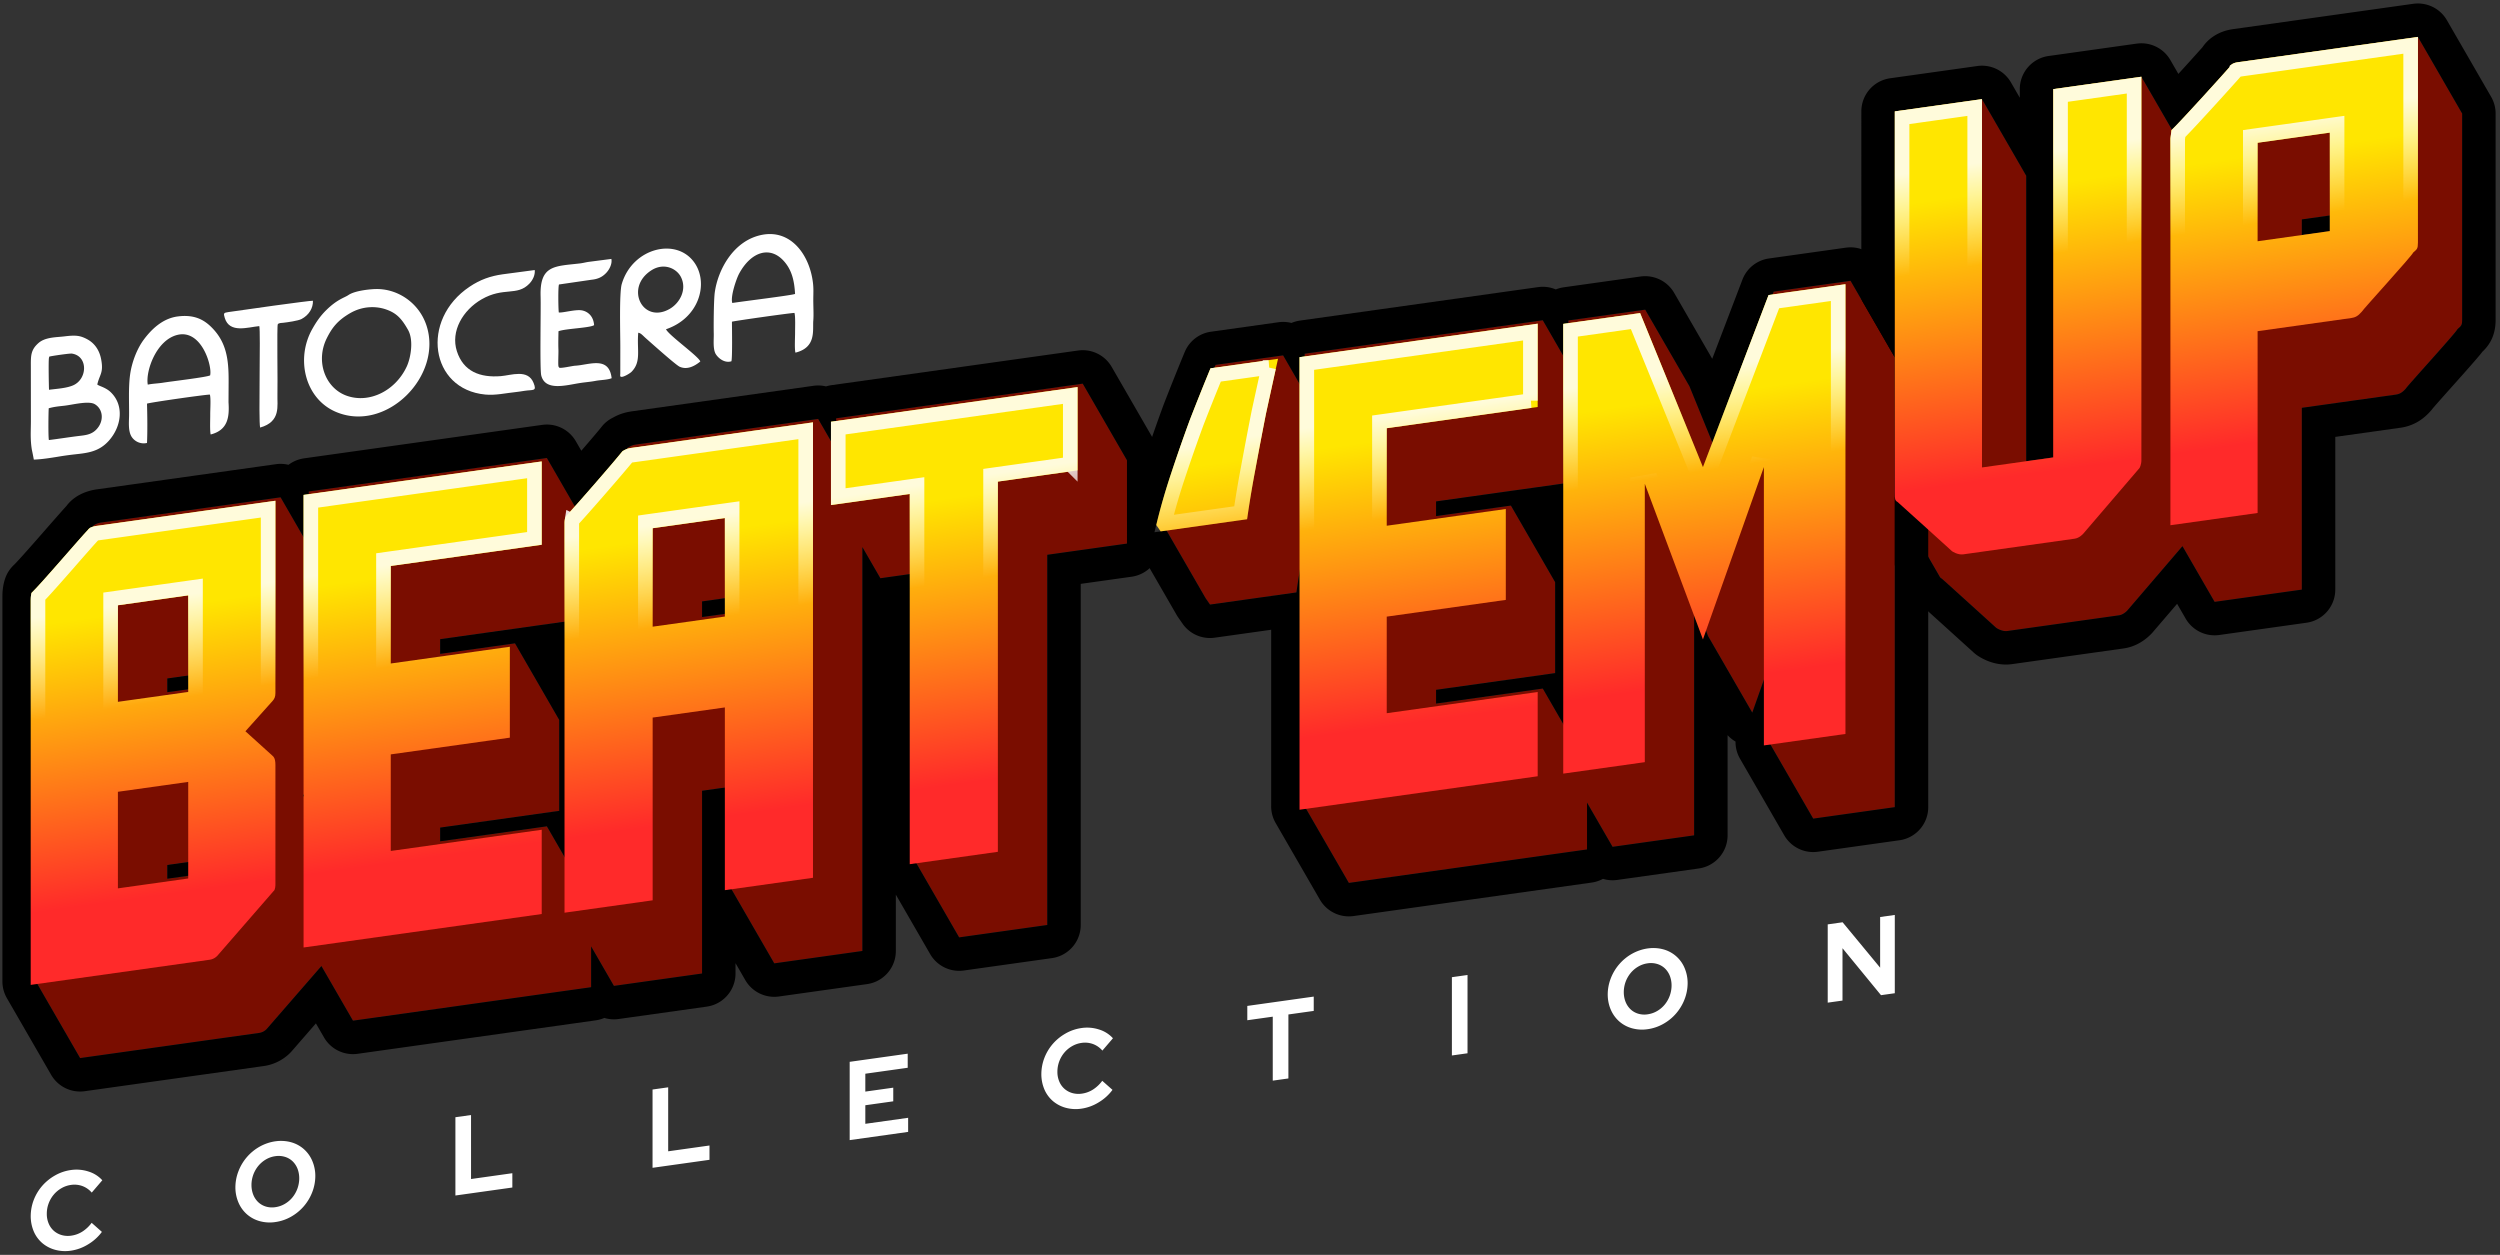 <svg xmlns="http://www.w3.org/2000/svg" width="514" height="258" fill="none" viewBox="0 0 514 258">
  <rect x="0" y="0" width="514" height="258" fill="#333333" stroke="none"/>
  <defs>
    <linearGradient id="mainlogo__paint0_linear_3302_6381" x1="277.562" x2="298" y1="33.395" y2="179.986" class="mainlogo__paint0_linear_3302" gradientUnits="userSpaceOnUse">
      <stop offset=".385" stop-color="#FFE600"/>
      <stop offset=".78" stop-color="#FF2A2A"/>
    </linearGradient>
    <linearGradient id="mainlogo__paint1_linear_3302_6381" x1="277.562" x2="298" y1="33.395" y2="179.986" class="mainlogo__paint1_linear_3302" gradientUnits="userSpaceOnUse">
      <stop offset=".385" stop-color="#FFE600"/>
      <stop offset=".78" stop-color="#FF2A2A"/>
    </linearGradient>
    <linearGradient id="mainlogo__paint2_linear_3302_6381" x1="277.562" x2="298" y1="33.395" y2="179.986" class="mainlogo__paint2_linear_3302" gradientUnits="userSpaceOnUse">
      <stop offset=".385" stop-color="#FFE600"/>
      <stop offset=".78" stop-color="#FF2A2A"/>
    </linearGradient>
    <linearGradient id="mainlogo__paint3_linear_3302_6381" x1="277.562" x2="298" y1="33.395" y2="179.986" class="mainlogo__paint3_linear_3302" gradientUnits="userSpaceOnUse">
      <stop offset=".385" stop-color="#FFE600"/>
      <stop offset=".78" stop-color="#FF2A2A"/>
    </linearGradient>
    <linearGradient id="mainlogo__paint4_linear_3302_6381" x1="285.139" x2="309.91" y1="65.14" y2="230.227" class="mainlogo__paint4_linear_3302" gradientUnits="userSpaceOnUse">
      <stop offset=".119" stop-color="#fff"/>
      <stop offset=".244" stop-color="#fff" stop-opacity="0"/>
    </linearGradient>
    <linearGradient id="mainlogo__paint5_linear_3302_6381" x1="255.41" x2="275.847" y1="36.961" y2="183.552" class="mainlogo__paint5_linear_3302" gradientUnits="userSpaceOnUse">
      <stop offset=".385" stop-color="#FFE600"/>
      <stop offset=".78" stop-color="#FF2A2A"/>
    </linearGradient>
    <linearGradient id="mainlogo__paint6_linear_3302_6381" x1="255.41" x2="275.847" y1="36.961" y2="183.552" class="mainlogo__paint6_linear_3302" gradientUnits="userSpaceOnUse">
      <stop offset=".385" stop-color="#FFE600"/>
      <stop offset=".78" stop-color="#FF2A2A"/>
    </linearGradient>
    <linearGradient id="mainlogo__paint7_linear_3302_6381" x1="255.41" x2="275.847" y1="36.961" y2="183.552" class="mainlogo__paint7_linear_3302" gradientUnits="userSpaceOnUse">
      <stop offset=".385" stop-color="#FFE600"/>
      <stop offset=".78" stop-color="#FF2A2A"/>
    </linearGradient>
    <linearGradient id="mainlogo__paint8_linear_3302_6381" x1="262.987" x2="287.757" y1="68.706" y2="233.793" class="mainlogo__paint8_linear_3302" gradientUnits="userSpaceOnUse">
      <stop offset=".119" stop-color="#fff"/>
      <stop offset=".244" stop-color="#fff" stop-opacity="0"/>
    </linearGradient>
    <linearGradient id="mainlogo__paint9_linear_3302_6381" x1="225.871" x2="246.308" y1="7.59" y2="154.181" class="mainlogo__paint9_linear_3302" gradientUnits="userSpaceOnUse">
      <stop offset=".385" stop-color="#FFE600"/>
      <stop offset=".78" stop-color="#FF2A2A"/>
    </linearGradient>
    <linearGradient id="mainlogo__paint10_linear_3302_6381" x1="225.871" x2="246.308" y1="7.59" y2="154.181" class="mainlogo__paint10_linear_3302" gradientUnits="userSpaceOnUse">
      <stop offset=".385" stop-color="#FFE600"/>
      <stop offset=".78" stop-color="#FF2A2A"/>
    </linearGradient>
    <linearGradient id="mainlogo__paint11_linear_3302_6381" x1="233.448" x2="258.218" y1="39.335" y2="204.422" class="mainlogo__paint11_linear_3302" gradientUnits="userSpaceOnUse">
      <stop offset=".119" stop-color="#fff"/>
      <stop offset=".244" stop-color="#fff" stop-opacity="0"/>
    </linearGradient>
  </defs>
  <g id="mainlogo__mainlogo" class="mainlogo__mainlogo">
    <path id="mainlogo__Union" fill="#7A0D00" fill-rule="evenodd" d="M506.224 23.346v42.243l-.002-.004v.004c0 1.361-.193 1.388-.963 2.08l.001.001c-.385.833-10.216 11.559-10.602 12.197l-.001-.002-.002.002.002.002c-.771.887-1.349 1.163-2.12 1.271l-.002-.002-19.276 2.71v37.377-.002l-17.928 2.521v-.002l-.002.001v.003l-6.614-11.455-11.302 13.192.001.001s-.771.887-1.735 1.022h-.002l.001.001-22.94 3.224c-1.156.162-2.313-.648-2.313-.648l-.003-.003-.002-.003.003.005c-.065-.059-10.22-9.273-11.18-10.108l-.001-.002c-.194-.103-.323-.216-.408-.364l-9.097-15.756.009.014-.006-.012c-.169-.293-.17-.726-.17-1.501V22.901l17.928-2.519 9.097 15.756-.001 58.689 5.554-.78V18.321l.001.002 18.119-2.546.002.003v-.003l6.284 10.885c2.004-1.925 10.504-11.328 11.825-12.847h-.001c.193-.417.578-.86 1.734-1.023l37.013-5.202.002.004V7.59l9.097 15.756Zm-89.63 88.516 11.042-1.552.002-.001-11.044 1.553Zm32.773-79.983 6.155 10.662c0 .584-.193 1.39-.193 1.78v62.387h.002V44.319c0-.39.192-1.195.192-1.779l-6.156-10.665v.004Zm23.892 13.232v3.209l5.746-.808v-3.21l-5.746.809Zm-4.05-16.564 27.918-3.924-27.918 3.924Z" class="mainlogo__Union" clip-rule="evenodd"/>
    <path id="mainlogo__Union (Stroke)" fill="#000" d="M497.272.717a4.491 4.491 0 0 1 .257.011l.125.007.11.011.161.016.056.008a6.866 6.866 0 0 1 .948.186c.056.015.111.032.166.049.028.008.057.015.085.024l.139.046a7.76 7.76 0 0 1 .281.102l.036.013a6.866 6.866 0 0 1 3.445 2.962l9.097 15.756a6.883 6.883 0 0 1 .921 3.439V65.59l-.002.085c.001.72-.005 2.626-1.041 4.514a8.334 8.334 0 0 1-1.568 2.022c-.022.022-.047.041-.069.062-.131.169-.264.338-.39.493-.368.449-.835.995-1.339 1.577a438.372 438.372 0 0 1-3.599 4.075c-1.293 1.45-2.549 2.854-3.522 3.952-.487.55-.878.994-1.151 1.312l-.238.28c-.026.036-.053.07-.08.105l-.07.09a4.908 4.908 0 0 1-.165.199l-.02.026c-.697.802-1.611 1.683-2.83 2.382a9.709 9.709 0 0 1-3.524 1.187c-.026.004-.052.005-.078.008l-13.279 1.866v31.401a6.877 6.877 0 0 1-6.006 6.82l-17.758 2.496a6.877 6.877 0 0 1-6.998-3.356l-1.758-3.043-4.981 5.815-.031.038-.687-.598-.002.003.687.598-.003.003-.015.018a10.467 10.467 0 0 1-.07.078l-.116.127a11.138 11.138 0 0 1-1.323 1.19c-.697.532-2.138 1.5-4.142 1.853a7.4 7.4 0 0 1-.298.049l-22.939 3.225c-2.341.329-4.265-.336-5.211-.733-.543-.229-.99-.466-1.312-.653-.126-.073-.237-.143-.334-.204l-.028-.016-.059-.037a15.489 15.489 0 0 1-.154-.101l-.011-.008a8.664 8.664 0 0 1-.1-.069l-.003-.002v-.001l-.003-.002v.001a7.275 7.275 0 0 1-.678-.541c-.117-.107-8.927-8.096-10.791-9.76a7.686 7.686 0 0 1-2.133-2.368v-.001l-9.097-15.754.001-.001h-.001c-.031-.054-.059-.109-.088-.163l-.007-.012.001-.001-.007-.012-.054-.1-.047-.095a9.203 9.203 0 0 1-.109-.225l-.02-.042a8.368 8.368 0 0 1-.71-2.754c-.053-.611-.047-1.262-.047-1.534V22.902a6.877 6.877 0 0 1 5.92-6.81l17.927-2.519a6.876 6.876 0 0 1 6.912 3.371l1.819 3.15v-1.772a6.877 6.877 0 0 1 5.964-6.815l18.076-2.54.011-.001c.042-.006.085-.01.127-.015l.129-.015.138-.012.124-.01.137-.007.144-.004.066-.002h.103l.055.001.179.003c.015 0 .03.003.046.003.133.006.266.015.398.029l.05.004a6.923 6.923 0 0 1 .924.167l.035.01c.068.017.137.035.205.055l.036.01c.286.085.565.189.837.31.013.005.027.01.04.017.06.027.12.056.18.085l.045.021.149.076.098.053a6.862 6.862 0 0 1 2.658 2.595l1.649 2.856a625.87 625.87 0 0 0 4.947-5.476 8.262 8.262 0 0 1 2.15-2.166c1.392-.963 2.885-1.388 4.182-1.57h.002L496.166.78l.016-.002.093-.01c.056-.008.113-.015.17-.021l.124-.01.155-.011a6.82 6.82 0 0 1 .548-.01Zm-.146 6.879-.003-.005-37.012 5.202c-1.156.163-1.542.606-1.735 1.022l.001.001c-1.32 1.52-9.821 10.922-11.825 12.847l-6.284-10.886v.003l-.001-.003-18.12 2.547-.001-.002v75.726l-5.554.78.001-58.69-9.097-15.755-17.927 2.52v78.451c0 .775 0 1.208.169 1.501l.006.011-.008-.012 9.096 15.755c.086.148.215.261.408.365v.001c.959.833 11.08 10.016 11.181 10.108l-.003-.005.003.003.002.003s1.157.81 2.314.647l22.939-3.223-.001-.001h.002c.964-.136 1.735-1.023 1.735-1.023l-.001-.001 11.303-13.191 6.613 11.455v-.004h.002v.002l17.928-2.52.001.001V83.85l-.001-.002 19.276-2.708.001.002c.771-.109 1.35-.385 2.121-1.272l-.001-.002.001-.002.001.002c.389-.64 10.217-11.364 10.603-12.197l-.001-.001c.77-.691.963-.719.963-2.08v-.004l.001.004V23.347L497.126 7.59v.005ZM427.634 110.31l-11.042 1.552 11.044-1.553-.002.001Zm-43.569-3.568.015.022a.323.323 0 0 0-.018-.028l.003.006Zm71.456-64.202c0 .584-.192 1.39-.192 1.78v62.388h-.002V44.321c0-.389.193-1.195.193-1.779l-6.156-10.662v-.004l6.157 10.665Zm23.482 4.972-5.745.807V45.11l5.745-.807v3.209Z" class="mainlogo__Union mainlogo__(Stroke)"/>
    <path id="mainlogo__Vector" fill="#fff" d="M14.586 257.137a9.233 9.233 0 0 0 3.536-1.302 9.723 9.723 0 0 0 2.828-2.558l-2.107-1.866a7.107 7.107 0 0 1-1.884 1.787 5.66 5.66 0 0 1-2.284.849 4.692 4.692 0 0 1-1.948-.103 4.2 4.2 0 0 1-1.655-.884 4.142 4.142 0 0 1-1.062-1.496 5.004 5.004 0 0 1-.387-2.003 6.037 6.037 0 0 1 .377-2.134 6.134 6.134 0 0 1 1.042-1.802c.451-.536.99-.988 1.585-1.327a5.41 5.41 0 0 1 1.962-.678 4.792 4.792 0 0 1 2.343.229 4.674 4.674 0 0 1 1.93 1.35l2.173-2.536a6.306 6.306 0 0 0-2.838-1.796 7.95 7.95 0 0 0-3.61-.31 9.138 9.138 0 0 0-3.25 1.101 10.062 10.062 0 0 0-2.626 2.117 9.781 9.781 0 0 0-1.752 2.88 9.4 9.4 0 0 0-.643 3.36 8.046 8.046 0 0 0 .633 3.183 6.567 6.567 0 0 0 1.74 2.377 6.853 6.853 0 0 0 2.627 1.378 7.858 7.858 0 0 0 3.27.184Zm42.017-5.882a9.051 9.051 0 0 0 3.237-1.098 9.849 9.849 0 0 0 4.346-5.015 9.234 9.234 0 0 0 .643-3.344 7.884 7.884 0 0 0-.643-3.163 6.716 6.716 0 0 0-1.744-2.402 6.615 6.615 0 0 0-2.602-1.391c-2.07-.567-4.384-.242-6.453.907a9.842 9.842 0 0 0-4.346 5.014 9.248 9.248 0 0 0-.643 3.344 7.89 7.89 0 0 0 .643 3.164 6.712 6.712 0 0 0 1.744 2.401 6.617 6.617 0 0 0 2.602 1.392 7.684 7.684 0 0 0 3.216.191Zm0-3.058a4.438 4.438 0 0 1-1.898-.117 3.97 3.97 0 0 1-1.594-.898 4.283 4.283 0 0 1-1.03-1.522c-.504-1.266-.504-2.745 0-4.152a6.26 6.26 0 0 1 1.03-1.8 5.874 5.874 0 0 1 1.594-1.346 5.214 5.214 0 0 1 1.898-.651 4.51 4.51 0 0 1 1.951.129 3.89 3.89 0 0 1 1.563.884c.443.417.793.93 1.03 1.51.503 1.265.503 2.745 0 4.151a6.209 6.209 0 0 1-1.03 1.812 5.778 5.778 0 0 1-1.563 1.324 5.316 5.316 0 0 1-1.951.676Zm48.735-4.043v-2.943l-8.493 1.194V229.25l-3.213.451v16.096l11.706-1.643Zm40.532-5.697v-2.942l-8.493 1.193v-13.155l-3.214.452v16.096l11.707-1.644Zm40.842-5.739v-2.898l-8.802 1.237v-3.818l5.743-.807v-2.806l-5.743.807v-3.676l8.714-1.224v-2.897l-11.931 1.676v16.096l12.019-1.69Zm35.654-4.782a9.22 9.22 0 0 0 3.537-1.302 9.72 9.72 0 0 0 2.827-2.558l-2.108-1.865a7.116 7.116 0 0 1-1.884 1.788 5.675 5.675 0 0 1-2.284.849 4.688 4.688 0 0 1-1.947-.104 4.186 4.186 0 0 1-1.655-.884 4.113 4.113 0 0 1-1.061-1.495 5.02 5.02 0 0 1-.389-2.003 6.125 6.125 0 0 1 1.419-3.936c.451-.537.99-.988 1.585-1.327a5.376 5.376 0 0 1 1.962-.678 4.788 4.788 0 0 1 2.351.232 4.671 4.671 0 0 1 1.929 1.35l2.173-2.536a6.303 6.303 0 0 0-2.838-1.796 7.944 7.944 0 0 0-3.609-.31 9.158 9.158 0 0 0-3.249 1.1 10.068 10.068 0 0 0-2.628 2.117 9.771 9.771 0 0 0-1.752 2.88 9.393 9.393 0 0 0-.643 3.36 8.041 8.041 0 0 0 .632 3.183 6.576 6.576 0 0 0 1.74 2.377 6.884 6.884 0 0 0 2.628 1.379 7.882 7.882 0 0 0 3.264.179Zm42.528-6.206v-13.155l5.209-.732v-2.944l-13.658 1.919v2.944l5.233-.735v13.153l3.216-.45Zm36.828-5.176v-16.096l-3.214.452v16.096l3.214-.452Zm37.029-4.951a9.032 9.032 0 0 0 3.237-1.099 9.677 9.677 0 0 0 2.603-2.122 9.856 9.856 0 0 0 1.744-2.892 9.24 9.24 0 0 0 .642-3.344 7.894 7.894 0 0 0-.642-3.164 6.598 6.598 0 0 0-4.347-3.792c-2.069-.567-4.382-.242-6.451.907a9.86 9.86 0 0 0-4.346 5.014 9.24 9.24 0 0 0-.643 3.344c0 1.118.219 2.193.643 3.163.406.934.998 1.75 1.744 2.401a6.616 6.616 0 0 0 2.602 1.392 7.693 7.693 0 0 0 3.214.19v.002Zm0-3.058a4.41 4.41 0 0 1-1.939-.13 3.912 3.912 0 0 1-1.552-.885 4.263 4.263 0 0 1-1.032-1.523c-.503-1.265-.503-2.744 0-4.151a6.234 6.234 0 0 1 1.032-1.8 5.78 5.78 0 0 1 1.552-1.322 5.22 5.22 0 0 1 1.939-.675 4.508 4.508 0 0 1 1.951.128 3.91 3.91 0 0 1 1.563.884c.444.418.794.93 1.031 1.511.504 1.265.504 2.744 0 4.151a6.188 6.188 0 0 1-1.031 1.812 5.765 5.765 0 0 1-1.563 1.324 5.298 5.298 0 0 1-1.951.674v.002Zm40.066-2.825v-10.767l7.916 9.655 2.837-.399v-16.096l-3.015.424v10.416l-7.716-9.332-3.061.431v16.095l3.039-.427Z" class="mainlogo__Vector"/>
    <g id="mainlogo__Vector_2" class="mainlogo__Vector">
      <path fill="#fff" fill-rule="evenodd" d="M10.052 90.472c-.154-.715-.095-5.658-.033-6.53.987-.28 1.849-.376 2.718-.472.196-.021.393-.043.592-.067.392-.047.865-.129 1.377-.216 1.7-.293 3.823-.657 4.787-.084 1.753 1.043 1.958 3.555.267 5.255-.92.926-2.001 1.097-3.22 1.24-1.155.134-2.278.295-3.4.455-1.021.146-2.043.293-3.088.42Zm.028-10.33c-.024-.094-.142-5.78-.02-6.525l.012-.065.007-.035.052-.197c.534-.15 4.212-.685 4.644-.621 3.376.497 3.24 5.27.211 6.547-1.093.461-2.542.622-3.786.76-.4.044-.78.087-1.12.136Zm-3.02 14.35-.107.004a55.132 55.132 0 0 0-.403-2.032c-.273-1.638-.245-3.074-.215-4.608.007-.377.014-.761.017-1.155l-.01-11.407c-.01-2.192-.014-3.357 1.558-4.756 1.136-1.011 2.856-1.156 4.354-1.282.355-.03.698-.06 1.018-.099 2.28-.28 3.225-.19 4.71.621 1.295.707 2.392 1.994 2.793 3.995.402 2.006.107 2.758-.268 3.712-.17.436-.358.913-.504 1.571.128.119.388.227.717.364.572.238 1.352.563 2.005 1.18 2.851 2.69 2.293 7.081-.37 10.039-2.02 2.243-4.333 2.493-7.005 2.782l-.006.001-.392.043a62.546 62.546 0 0 0-3.092.446c-1.598.257-3.202.516-4.8.58Zm64.904-30.091c2.637-1.54 5.404-1.471 7.377-.792 2.174.748 3.235 1.88 4.56 4.232 1.19 2.116.541 5.766-.276 7.52-2.332 5.008-7.711 7.646-12.337 6.005-4.417-1.567-6.463-7.07-4.106-11.812 1.093-2.198 2.237-3.666 4.782-5.153Zm-.34-3.734c-.81.558-2.24.833-4.513 3.061-1.257 1.232-2.096 2.477-2.913 3.928-3.457 6.14-1.478 14.35 4.893 17.04 10.365 4.373 22.047-7.49 18.57-17.845-1.545-4.6-5.891-7.52-10.395-7.424-1.26.027-4.326.335-5.641 1.24Zm78.937 1.627c-.431-1.294.841-4.99 1.404-6.033 2.484-4.607 6.564-5.904 9.492-2.234 1.373 1.721 1.863 3.766 2.008 6.406-.641.284-10.719 1.513-12.904 1.861Zm-.187 11.987c.226-.611.118-6.94.114-8.137.388-.155 12.474-1.863 12.854-1.803.22.706.122 3.13.126 4.066.004.918-.136 3.413.078 4.096 4.324-1.071 3.507-4.588 3.667-6.58.104-1.293-.007-2.935 0-4.303.009-1.704.119-2.634-.227-4.497-.984-5.292-4.697-9.91-10.275-8.849-5.906 1.125-9.126 7.206-9.758 11.889-.208 1.544-.244 6.78-.203 8.478.028 1.206-.223 3.235.47 4.25.625.914 1.868 1.793 3.154 1.39ZM30.383 79.082c-.489-2.766 1.757-9.21 6.136-10.238 4.925-1.156 7.159 6.45 6.683 8.334-.8.395-7.907 1.217-9.698 1.506-1.063.171-2.17.185-3.121.398Zm-.159 11.99c.112-2.305.07-5.841 0-8.079.356-.215 12.415-1.932 12.926-1.862.228.767.066 3.083.074 4.03.01 1.028-.1 3.325.088 4.168 3.592-.912 3.866-3.641 3.67-6.63l.022-4.28c.024-4.611-.446-8.264-3.794-11.4-1.67-1.566-3.686-2.343-6.658-1.96-3.256.417-5.551 2.844-6.963 4.727-1.384 1.846-2.47 4.608-2.833 7.176-.373 2.632-.193 5.733-.22 8.44-.014 1.33-.21 3.137.473 4.312a2.954 2.954 0 0 0 3.215 1.358Zm103.708-35.5c2.564-1.636 5.22-.383 6.103 1.455 1.235 2.572-.304 5.308-2.348 6.481-5.544 3.183-9.348-4.366-3.755-7.936Zm-2.71 12.84c.538.058.938.58 1.521 1.094 1.204 1.062 6.212 5.546 6.993 5.894 1.436.64 2.906.02 4.245-1.078-.309-1.03-6.517-5.418-7.05-6.628 6.727-2.29 8.703-9.182 6.034-13.405-3.575-5.656-12.924-3.448-15.135 4.115-.548 1.875-.281 10.72-.294 12.917l-.005 5.41c-.005.475-.132.737.273.75.496.017 1.718-.715 2.039-1.041 2.058-2.087 1.064-4.484 1.379-8.028Zm-5.467 9.348c-.527-4.647-4.62-2.728-7.49-2.571-.646.035-2.989.603-3.296.391l-.099-.145c-.008-.02-.031-.056-.04-.08-.121-.367.012-2.685-.017-3.444-.047-1.193-.012-2.614.011-3.808 1.432-.553 6.421-.664 7.322-1.253-.126-1.841-1.271-2.804-2.498-3.035-1.324-.249-3.984.545-4.756.425-.106-.495-.174-5.246.034-5.751l6.655-.97c1.314-.13 2.218-.532 3.059-1.417.609-.64 1.265-1.812 1.058-2.867l-4.68.605c-.622.09-1.178.248-1.783.319-5.158.605-8.291.286-8.088 6.774.081 2.577-.19 14.954.133 16.257.812 3.276 5.065 2.015 7.922 1.566 1.135-.178 2.132-.235 3.259-.453.995-.192 2.375-.18 3.294-.543Z" clip-rule="evenodd"/>
      <path fill="#fff" fill-rule="evenodd" d="m109.944 55.518-6.582.877c-2.532.355-4.62 1.085-6.808 2.55-10.196 6.82-8.116 21.102 3.215 22.175 2.144.203 4.184-.302 6.461-.533.5-.051 1.062-.15 1.595-.231 1.815-.276 2.587.161 1.882-1.617-1.163-2.93-4.615-1.574-6.742-1.404-4.26.342-7.685-.945-9.03-5.127-1.324-4.117 1.242-8.453 5.09-10.668 4.524-2.604 7.267-.587 9.802-3.207.65-.672 1.231-1.727 1.117-2.815Zm-56.631 11.53c.303 1.201-.188 19.317.167 20.861 4.352-1.23 3.474-4.519 3.562-6.842.079-2.084-.137-14.085.073-14.4.197-.296.9-.28 1.111-.303.87-.097 3.094-.412 3.774-.776 1.538-.822 2.387-2.246 2.34-3.753-.422-.084-15.198 1.989-17.4 2.33-.95.147-1.03.21-.727 1.21.981 3.231 4.756 1.885 7.1 1.673Z" clip-rule="evenodd"/>
    </g>
    <path id="mainlogo__Union_2" fill="#7A0D00" fill-rule="evenodd" d="M389.572 73.482v92.468l-.001-.002-16.771 2.358-9.097-15.756v-15.747l-3.433 9.709-.004-.007.003.006-9.097-15.755-2.854-7.643v48.633h-.003l.001.001-16.771 2.358-5.252-9.097v9.639l-48.965 6.882-9.097-15.756v-54.13c-.171.908-.334 1.799-.489 2.673a207.1 207.1 0 0 0-1.191 7.485l-.001.002-17.771 2.497-.004-.005.004.005-.22-.317v-.001l-.469-.678-.016-.024.015.026-.219-.318-9.094-15.751-.003-.006c.779-3.253 1.774-6.711 2.984-10.375A367.83 367.83 0 0 1 245.65 85.7l-.001-.001c1.47-3.787 2.898-7.35 4.281-10.688l9.097 15.756a491.034 491.034 0 0 0-3.187 7.89l1.079-2.714a454.47 454.47 0 0 1 2.108-5.176L249.93 75.01l13.881-1.95 4.42 7.655v-7.993l9.097 15.756v76.015-76.016l39.868-5.603-39.868 5.604-9.097-15.758 48.965-6.881 5.252 9.096v-9.053l9.097 15.755v75.433l.001-.001V81.635l13.281-1.867-13.282 1.867-9.097-15.756 15.808-2.222.005.01-.004-.01 9.097 15.756 5.11 12.53 12.202-31.994 15.807-2.222.002.002v-.002l9.097 15.755Zm-94.315 29.605.001.002v3.014l15.385-2.161 9.097 15.755h-.003l.002.001v18.685l.001.002-.001.001-24.482 3.44.001.002v2.819l21.94-3.082 5.25 9.093V99.266l-27.191 3.821Zm53.061 11.428 4.417 11.825-4.417-11.827v.002Zm-100.438 8.428.001.001v-.002l-.001-.002v.003Zm.034-.141.001.002v-.003l-.001-.001v.002Z" class="mainlogo__Union" clip-rule="evenodd"/>
    <path id="mainlogo__Union (Stroke)_2" fill="#000" d="m380.604 50.853.088.002.205.01.065.004c.085.006.17.013.254.023.035.003.069.009.104.013.051.007.103.012.154.02l.198.033.027.004c.072.013.144.028.216.044l.027.006a6.302 6.302 0 0 1 .421.105l.134.041.113.035.063.022a6.742 6.742 0 0 1 .792.323l.068.033.157.081.056.03a6.865 6.865 0 0 1 2.455 2.243h-.001c.078.12.156.24.228.364l9.097 15.756a6.883 6.883 0 0 1 .921 3.438v92.468a6.878 6.878 0 0 1-5.297 6.693c-.24.056-.481.097-.721.127l-16.674 2.345a6.876 6.876 0 0 1-6.912-3.371l-9.096-15.756a6.87 6.87 0 0 1-.922-3.438v-.086l-.191-.114-.028-.019a4.751 4.751 0 0 1-.118-.076l-.103-.068a7.246 7.246 0 0 1-.491-.37l-.044-.036a6.735 6.735 0 0 1-.657-.631v20.595a6.844 6.844 0 0 1-1.208 3.891l-.031.044c-.067.096-.137.19-.208.282l-.029.036c-.069.088-.14.174-.214.259l-.048.055a7.08 7.08 0 0 1-.531.537l-.1.087c-.06.052-.12.104-.182.154l-.115.09a7.034 7.034 0 0 1-1.292.792l-.029.013a6.782 6.782 0 0 1-.674.27l-.11.036a7.576 7.576 0 0 1-.257.076c-.036.01-.071.022-.107.031-.121.032-.243.06-.367.085l-.095.018a8.48 8.48 0 0 1-.278.047c-.016.002-.031.006-.046.009l-16.772 2.357a6.849 6.849 0 0 1-2.93-.224 6.848 6.848 0 0 1-2.322.766l-48.965 6.883a6.877 6.877 0 0 1-6.912-3.372l-9.097-15.755a6.873 6.873 0 0 1-.921-3.439v-36.296l-11.619 1.632a6.876 6.876 0 0 1-6.611-2.896l-.22-.318a.022.022 0 0 0-.004-.005l-.423-.613-.048-.066-.22-.318a7.314 7.314 0 0 1-.294-.467l-9.094-15.751a7.07 7.07 0 0 1-.201-.373l-.003-.006a6.88 6.88 0 0 1-.532-4.665c.83-3.468 1.881-7.114 3.143-10.933a373.127 373.127 0 0 1 3.965-11.366l.045-.123a515.57 515.57 0 0 1 4.34-10.832l.187-.414a6.878 6.878 0 0 1 5.207-3.763l13.881-1.95.26-.032a6.86 6.86 0 0 1 2.411.182 6.81 6.81 0 0 1 1.095-.363 6.618 6.618 0 0 1 .496-.1c.053-.01.106-.02.159-.027l48.964-6.88.394-.045a6.876 6.876 0 0 1 3.234.52c.065-.026.131-.048.197-.072l.075-.029c.081-.028.162-.056.243-.082l.026-.008c.265-.082.537-.149.814-.199l.036-.006c.078-.013.155-.029.234-.04l15.717-2.209.045-.005.045-.007.059-.007c.228-.03.456-.049.684-.056l.071-.003h.184a7.173 7.173 0 0 1 .386.013 7.048 7.048 0 0 1 .365.032l.071.008c.083.01.167.023.25.037.063.01.127.023.19.035l.113.022a5.478 5.478 0 0 1 .313.074l.098.026.165.048.111.034.176.06.108.037a7.2 7.2 0 0 1 .25.099c.04.016.078.034.117.051l.137.06.161.078.066.033a6.846 6.846 0 0 1 2.839 2.69l7.823 13.55 6.206-16.27.087-.218a6.876 6.876 0 0 1 5.38-4.141l15.807-2.223.016-.002.085-.01.17-.02c.054-.006.109-.01.164-.014l.086-.006.159-.009.106-.002.153-.003c.05 0 .101 0 .152.002Zm-.132 6.877-.001-.002-15.807 2.222-12.203 31.994-5.11-12.53-9.097-15.756.004.01-.005-.01-15.807 2.222 9.096 15.756 13.283-1.867-13.282 1.868v75.433l-.001.001V81.639l-9.096-15.756v9.053l-5.252-9.095-.001-.001-48.965 6.88 9.097 15.758-9.097-15.755v7.993l-4.42-7.655-13.881 1.95a512.955 512.955 0 0 0-4.28 10.688l.001.001a367.813 367.813 0 0 0-3.893 11.157c-1.21 3.664-2.206 7.122-2.984 10.375l.003.005 9.094 15.752.219.318-.015-.026.016.024.468.677.001.001.22.318 17.77-2.497.001-.002a210.436 210.436 0 0 1 1.192-7.486c.155-.873.317-1.764.488-2.672v54.13l9.097 15.756 48.965-6.883v-9.637l5.252 9.095 16.772-2.357-.001-.002h.002v-48.632l2.854 7.643 9.097 15.755-.003-.006.005.007 3.433-9.708v15.746l9.096 15.756 16.771-2.358.001.002V73.483l-9.097-15.755v.002Zm-58.026 92.929-5.25-9.094-21.941 3.083v-2.819l-.001-.002 24.483-3.439.001-.002-.001-.002v-18.685l-.002-.001h.003l-9.097-15.756-15.386 2.163v-3.015l-.001-.002 27.192-3.82v51.391Zm-79.385-22.534.001.002.055.079.008-.007-.056-.072-.004.004-.003-.004-.004-.006.003.004Zm-.064-.097.002.002a.008.008 0 0 1 .002.004l.005.008.011.017.025.039.016.023-.046-.072c-.005-.007-.009-.015-.015-.022v.001Zm-.651-.938.028.042a4.399 4.399 0 0 1-.019-.029.609.609 0 0 0-.02-.031l-.005-.007.016.025Zm110.386-.748-4.417-11.826v-.002l4.417 11.828Zm-104.854-3.4v.003l-.001-.001v-.004l.001.002Zm7.959-24.285c.356-.902.71-1.791 1.061-2.667l-1.061 2.667Zm1.061-2.667.018-.047.189-.466-.207.513Zm.207-.513c.207-.515.411-1.026.616-1.53-.205.504-.409 1.015-.616 1.53Zm.616-1.53.42-1.033-.42 1.032Z" class="mainlogo__Union mainlogo__(Stroke)"/>
    <path id="mainlogo__Union_3" fill="#7A0D00" fill-rule="evenodd" d="m231.706 94.629.001 17.131.001.001-16.386 2.304v76.114l-.002-.003v.002l-18.12 2.546-9.097-15.755v-59.081l-7.096.997-3.697-6.403v83.038h-.002l.002.002-18.121 2.547-9.096-15.756.001-.001-.001-.001v-20.537l-5.746.809v37.57l-.002-.004v.004l-18.12 2.546-4.687-8.117v8.387l-.002-.004v.003l.001.002-48.965 6.882-6.486-11.233-11.252 12.946s-.578.666-1.542.801h-.001l-36.82 5.174-9.096-15.756v-79.035l.003-.326c.009-.357.045-.8.189-1.258 1.735-1.607 10.024-11.338 11.566-12.918l.007-.04c.069-.213.644-.635 1.728-.788l9.043 15.664h.003l-9.043-15.663 36.82-5.174 5.785 10.018v-11.219l7.831 13.564-7.831-13.566 48.964-6.881h.001l5.918 10.249c2.687-2.961 9.533-10.856 10.719-12.392l8.94 15.484.002-.001-8.938-15.482c.192-.027.578-.471 1.735-.634l9.094 15.753-9.095-15.755 37.398-5.257 3.697 6.402v-6.53l50.699-7.124 9.096 15.754Zm-197.307 83.21v2.822l5.36-.753 7.901 13.686.001-.001-7.901-13.685v-2.823l-5.36.754Zm14.458 14.379.001-.001v-16.409 16.41Zm41.643-2.214v.002l20.61-2.898-20.61 2.896Zm0-58.593v3.015l15.384-2.162.001.001 9.097 15.755v18.689L90.5 170.15v2.82l21.939-3.082.002.002v-.002l4.687 8.117v-50.337L90.5 131.411Zm-28.201 32.105.035.063 1.142 1.977v-3.352l-1.177 1.312Zm-13.442-6.204-9.096-15.755v-2.821l-5.362.753v2.82l5.361-.752 9.097 15.755-14.458 2.032v.002l14.459-2.032v-19.856 19.854ZM90.5 151.46v.002l15.385-2.164L90.5 151.46Zm-65.198-24.184c-3.072 3.501-7.434 8.527-8.639 9.643h.001a4.546 4.546 0 0 0-.19 1.259l-.002.326c0-.389 0-.974.192-1.585 1.205-1.115 5.566-6.141 8.638-9.641v-.002Zm119.045-3.628v3.213l5.747-.808 7.188 12.451-7.189-12.453v-3.211l-5.746.808Zm-22.809-9.075 4.687 8.119c0-.317 0-.891.207-1.333-.207.442-.207 1.014-.207 1.331l-4.687-8.119v.002Zm13.712-3.313c-3.105 3.624-7.572 8.722-8.641 9.818h.001c1.066-1.091 5.534-6.191 8.64-9.816v-.002Z" class="mainlogo__Union" clip-rule="evenodd"/>
    <path id="mainlogo__Union (Stroke)_3" fill="#000" d="M221.911 72.036a6.875 6.875 0 0 1 6.652 3.402l9.096 15.754a6.872 6.872 0 0 1 .921 3.438l.001 17.131h-.001a6.87 6.87 0 0 1-5.917 6.812l-10.467 1.47v70.137a6.875 6.875 0 0 1-3.817 6.158l-.026.013a6.418 6.418 0 0 1-.277.129 6.9 6.9 0 0 1-1.82.512l-18.102 2.544a6.879 6.879 0 0 1-6.911-3.372l-7.058-12.226v11.583l-.001.02a8.811 8.811 0 0 1-.008.324l-.004.055a8.975 8.975 0 0 1-.018.231l-.008.103c-.007.063-.016.125-.024.187a6.542 6.542 0 0 1-.03.202l-.032.182-.033.158a4.674 4.674 0 0 1-.136.528l-.039.123-.028.085-.015.043a6.77 6.77 0 0 1-.214.545l-.048.107a6.272 6.272 0 0 1-.345.65l-.018.031a6.873 6.873 0 0 1-2.874 2.614l-.079.037c-.069.032-.138.064-.209.094l-.069.03c-.193.08-.39.152-.592.214l-.024.008a6.996 6.996 0 0 1-.283.08l-.039.011a6.67 6.67 0 0 1-.624.129l-.059.01a1.557 1.557 0 0 0-.067.011l-18.12 2.546a6.876 6.876 0 0 1-6.913-3.371l-2.01-3.483v2.129a6.88 6.88 0 0 1-.248 1.827l-.018.06a6.876 6.876 0 0 1-2.508 3.63l-.051.037a6.494 6.494 0 0 1-.19.135c-.018.013-.037.024-.056.036a6.548 6.548 0 0 1-.731.424c-.02.01-.04.021-.061.03a4.242 4.242 0 0 1-.193.09l-.077.035-.194.082-.097.038a6.94 6.94 0 0 1-1.526.389l-18.092 2.543a6.874 6.874 0 0 1-2.929-.222l-.114.045c-.038.016-.075.032-.113.046a6.788 6.788 0 0 1-.811.258l-.091.025-.163.034-.084.018a6.83 6.83 0 0 1-.343.059l-.04.008-48.965 6.882a6.877 6.877 0 0 1-6.912-3.372l-1.666-2.884-4.927 5.671-5.19-4.511 5.188 4.513-.002.003-.007.007-.041.047-.06.067-.14.149c-.1.105-.219.224-.356.352a9.72 9.72 0 0 1-1.079.867 9.53 9.53 0 0 1-4.088 1.605l-.04.004-36.78 5.17a6.877 6.877 0 0 1-6.912-3.371l-9.097-15.757a6.876 6.876 0 0 1-.922-3.438v-79.036l.001-.055.002-.326.002-.118c.016-.65.085-1.818.505-3.151l.148-.422a6.872 6.872 0 0 1 1.739-2.556l.155-.156c.11-.112.252-.262.428-.449.351-.376.789-.856 1.296-1.421a454.487 454.487 0 0 0 3.477-3.93c1.98-2.259 4.194-4.805 5.403-6.124a7.465 7.465 0 0 1 1.051-1.152 8.549 8.549 0 0 1 1.719-1.184c1.075-.565 2.265-.922 3.487-1.094l.069-.009 36.753-5.165a6.868 6.868 0 0 1 2.588.129l.091-.07.108-.074a6.522 6.522 0 0 1 .59-.374l.122-.065a6.77 6.77 0 0 1 1.148-.486l.133-.04c.12-.036.24-.069.363-.098l.127-.03a7.064 7.064 0 0 1 .356-.067c.053-.01.106-.02.16-.027l48.964-6.882.402-.044a6.878 6.878 0 0 1 5.429 2.002l.001.001.304.326c.294.336.554.7.778 1.087l1.124 1.947c1.95-2.257 3.648-4.25 4.115-4.855l.272-.331a6.87 6.87 0 0 1 1.799-1.456l.063-.034c.106-.059.214-.115.324-.168l.018-.01.02-.009c.103-.057.22-.123.342-.184.416-.212.916-.43 1.506-.62a11.12 11.12 0 0 1 1.605-.382 6.49 6.49 0 0 1 .273-.047l37.399-5.257a6.868 6.868 0 0 1 2.578.127c.36-.114.733-.201 1.118-.255l50.7-7.124.26-.031ZM171.908 86v6.53l-3.696-6.403-37.399 5.257 9.096 15.756-9.095-15.753c-1.155.163-1.541.605-1.734.633l8.939 15.482-.003.001-8.94-15.484c-1.186 1.536-8.032 9.431-10.719 12.393l-5.918-10.25h-.001l-48.964 6.881 7.832 13.566-7.832-13.564v11.22l-5.785-10.019-36.82 5.174 9.043 15.663h-.003l-9.043-15.664c-1.083.153-1.659.576-1.727.788l-.008.041c-1.543 1.579-9.832 11.311-11.567 12.917a4.553 4.553 0 0 0-.188 1.258l-.003.325v79.036l9.097 15.756 36.82-5.174v.001a2.703 2.703 0 0 0 1.542-.801l11.253-12.946 6.485 11.232 48.965-6.882-.001-.002v-.003l.002.004v-8.387l4.687 8.118 18.121-2.547v-.003l.001.003v-37.57l5.746-.808v20.537h.001l-.001.001 9.097 15.756 18.12-2.547-.001-.002h.001v-83.037l3.697 6.402 7.097-.997v59.081l9.096 15.756 18.12-2.546v-.003l.002.003v-76.113l16.386-2.304-.001-.002-.001-17.13-9.096-15.755-50.7 7.125Zm-132.15 93.91 7.901 13.684v.001l-7.901-13.685-5.36.752v-2.822l5.36-.754v2.824Zm50.74 10.097v-.002l20.61-2.895-20.61 2.897Zm26.628-12.001-4.687-8.117v.003l-.001-.003-21.94 3.082v-2.82l24.481-3.441v-18.688l-9.096-15.755v-.001l-15.385 2.161v-3.014l26.628-3.744v50.337Zm-53.652-12.449-1.142-1.976-.035-.063 1.177-1.312v3.351Zm-14.618-8.241-14.459 2.031v-.002l14.459-2.031v-19.855 19.857Zm41.642-5.853v-.002l15.385-2.161-15.385 2.163Zm-50.74-9.905-5.36.752v-2.819l5.36-.753v2.82Zm-23.266-3.731a7.983 7.983 0 0 0-.022.678l.003-.326c.002-.11.009-.228.02-.352Zm.078-.548Zm0 0 .016-.075-.016.075Zm.016-.075Zm8.714-9.924c-3.072 3.5-7.434 8.525-8.638 9.64 1.204-1.115 5.567-6.142 8.638-9.642v.002Zm124.791-1.227.001.001-5.747.808v-3.212l5.746-.809v3.212Zm-23.868-3.362c0-.198 0-.496.05-.799-.05.304-.05.603-.05.801l-4.687-8.118v-.002l4.687 8.118Zm9.025-11.427c-3.106 3.625-7.574 8.724-8.64 9.816l-.001-.001c1.07-1.096 5.536-6.194 8.641-9.817v.002Z" class="mainlogo__Union mainlogo__(Stroke)"/>
    <g id="mainlogo__Favourites" class="mainlogo__Favourites">
      <path fill="url(#mainlogo__paint0_linear_3302_6381)" d="M56.048 144.111c-.385.444-5.59 6.236-5.59 6.236s5.397 4.887 5.59 5.055c.193.167.578.503.578 1.865v24.528c0 .195 0 1.168-.385 1.417l-11.566 13.306s-.579.665-1.543.801l-36.82 5.174v-79.035c0-.389 0-.973.193-1.584 1.735-1.607 10.024-11.337 11.567-12.917 0-.194.578-.665 1.735-.827l36.82-5.175v39.517c0 .779-.193 1.196-.579 1.639Zm-31.808.188 14.459-2.032v-19.856l-14.458 2.031v19.857Zm0 38.349 14.459-2.032V160.76l-14.458 2.032v19.856Z"/>
      <path fill="url(#mainlogo__paint1_linear_3302_6381)" d="M111.377 94.87v17.132l-31.036 4.361v20.051l24.482-3.44v18.688l-24.482 3.44v19.857l31.036-4.362v17.325l-48.964 6.882v-93.052l48.964-6.881Z"/>
      <path fill="url(#mainlogo__paint2_linear_3302_6381)" d="M167.15 86.838v93.635l-18.12 2.547v-37.571l-14.844 2.086v37.571l-18.121 2.547v-80.009c0-.389 0-1.168.386-1.612 1.542-1.579 10.217-11.558 11.566-13.305.193-.027.579-.47 1.735-.633l37.398-5.256Zm-18.12 19.677-14.844 2.086v20.246l14.844-2.086v-20.246Z"/>
      <path fill="url(#mainlogo__paint3_linear_3302_6381)" d="m170.848 86.707 50.699-7.125v17.13l-16.385 2.304v76.115l-18.121 2.547v-76.116l-16.193 2.276v-17.13Z"/>
      <path stroke="url(#mainlogo__paint4_linear_3302_6381)" stroke-opacity=".86" stroke-width="3" d="M55.126 142.473c0 .265-.033.375-.049.418-.014.038-.043.1-.161.236-.182.21-1.567 1.754-2.924 3.267l-1.83 2.04-.596.662-.166.184-.044.048-.01.013-.004.004-1 1.111 1.11 1.003 1.006-1.111-1.007 1.112h.001l.003.003.012.011.045.041.172.155.614.556 1.876 1.698a1436.47 1436.47 0 0 0 2.87 2.593c.026.074.082.291.082.751v24.528c0 .043 0 .11-.004.194a2.407 2.407 0 0 1-.024.25l-11.54 13.276-.011.01a1.163 1.163 0 0 1-.135.108c-.132.091-.3.173-.488.199l-35.111 4.935v-77.31c0-.28.004-.55.048-.815 1.13-1.139 3.434-3.746 5.627-6.248 2.512-2.865 4.923-5.639 5.657-6.39l.217-.224c.136-.056.35-.123.654-.166l35.11-4.935v37.793Zm54.751-31.776-29.745 4.181-1.291.182v23.08l1.709-.241 22.773-3.201v15.659l-23.191 3.26-1.291.182v22.886l1.709-.241 29.327-4.123v14.296l-45.964 6.461v-90.022l45.964-6.46v14.101Zm55.773 68.471-15.121 2.126v-37.57l-1.708.24-14.843 2.086-1.291.181v37.57l-15.122 2.126v-78.283c0-.201.003-.381.03-.546a.806.806 0 0 1 .028-.123c1.737-1.819 9.481-10.724 11.356-13.05.097-.058.147-.087.223-.126a2.33 2.33 0 0 1 .759-.22l35.689-5.016v90.605ZM38.49 159.274l-14.459 2.033-1.29.181v22.886l1.708-.24 14.458-2.032 1.291-.182v-22.886l-1.709.24Zm181.557-63.866-15.094 2.122-1.292.182v76.114l-15.12 2.126V99.837l-1.709.24-14.484 2.035V88.011l47.699-6.704v14.101ZM38.489 120.925l-14.458 2.032-1.29.182v22.885l1.708-.24 14.458-2.032 1.291-.182v-22.885l-1.709.24Zm110.332-15.896-14.843 2.087-1.291.182v23.274l1.708-.24 14.843-2.086 1.291-.182V104.79l-1.708.239Z"/>
    </g>
    <g id="mainlogo__Favourites_2" class="mainlogo__Favourites">
      <path fill="url(#mainlogo__paint5_linear_3302_6381)" d="M237.727 107.94c.778-3.254 1.772-6.712 2.983-10.375a367.659 367.659 0 0 1 3.892-11.157c1.47-3.787 2.897-7.35 4.28-10.688l13.88-1.951c-.778 3.515-1.6 7.255-2.465 11.219a934.38 934.38 0 0 0-2.205 11.575 215.305 215.305 0 0 0-1.686 10.192l-17.771 2.498-.908-1.313Z"/>
      <path fill="url(#mainlogo__paint6_linear_3302_6381)" d="M316.148 66.548v17.13l-31.036 4.363v20.051l24.482-3.441v18.688l-24.482 3.441v19.856l31.036-4.362v17.325l-48.964 6.882V73.43l48.964-6.882Z"/>
      <path fill="url(#mainlogo__paint7_linear_3302_6381)" d="M379.426 58.434V150.9l-16.771 2.357V96.026l-12.53 35.438-11.952-31.998V156.7l-16.772 2.357V66.588l15.808-2.221 12.916 31.668 13.494-35.38 15.807-2.221Z"/>
      <path stroke="url(#mainlogo__paint8_linear_3302_6381)" stroke-opacity=".86" stroke-width="3" d="m314.648 82.374-29.745 4.182-1.292.181v23.08l1.709-.24 22.774-3.202v15.659l-23.191 3.26-1.292.182v22.885l1.709-.24 29.328-4.122v14.296l-45.964 6.46V74.733l45.964-6.46v14.101Zm63.278 67.223-13.771 1.935V96.025l-2.914-.5-11.156 31.547-10.507-28.13-2.905.525v55.928l-13.772 1.935V67.893l13.36-1.878L348.735 96.6l1.437 3.52 1.354-3.552 13.178-34.552 13.222-1.859v89.439ZM260.832 75.555c-.639 2.893-1.306 5.93-2 9.113l-.004.015-.003.015a933.03 933.03 0 0 0-2.207 11.587 225.381 225.381 0 0 0-1.539 9.141l-15.734 2.212a128.39 128.39 0 0 1 2.79-9.603A363.661 363.661 0 0 1 246 86.95a519.016 519.016 0 0 1 3.942-9.865l10.89-1.53Z"/>
    </g>
    <g id="mainlogo__Favourites_3" class="mainlogo__Favourites">
      <path fill="url(#mainlogo__paint9_linear_3302_6381)" d="M407.498 20.381v75.726l14.651-2.059V18.322l18.121-2.547v78.84c0 .974-.386 1.613-.386 1.613l-11.566 13.5s-.771.887-1.735 1.022l-22.94 3.224c-1.157.163-2.313-.648-2.313-.648s-10.218-9.271-11.181-10.109c-.579-.308-.579-.697-.579-1.865V22.901l17.928-2.52Z"/>
      <path fill="url(#mainlogo__paint10_linear_3302_6381)" d="M497.127 7.59v42.243c0 1.363-.192 1.39-.963 2.082-.386.833-10.217 11.559-10.603 12.197-.771.887-1.349 1.163-2.12 1.271l-19.278 2.71v37.376l-17.928 2.519V28.564c0-.39.193-1.195.193-1.78 1.735-1.606 10.603-11.417 11.952-12.97.193-.416.578-.86 1.735-1.022l37.012-5.202Zm-18.12 19.677-14.844 2.087v20.245l14.844-2.086V27.267Z"/>
      <path stroke="url(#mainlogo__paint11_linear_3302_6381)" stroke-opacity=".86" stroke-width="3" d="M438.77 94.616a2.16 2.16 0 0 1-.112.685c-.013.04-.029.072-.041.1l-11.423 13.332c0 .001 0 .002-.002.003l-.005.006v.001l-.052.052a2.768 2.768 0 0 1-.233.2c-.222.169-.412.253-.528.27l-22.94 3.224c-.194.027-.479-.026-.8-.161a3.044 3.044 0 0 1-.353-.175l-.036-.022a.447.447 0 0 0-.022-.021l-.327-.295-1.17-1.062-3.619-3.279c-2.664-2.413-5.477-4.957-5.974-5.389l-.055-.047v-.011a17.18 17.18 0 0 1-.008-.675V24.204l14.928-2.099v75.728l1.709-.24 14.65-2.06 1.292-.181V19.626L438.77 17.5v77.116Zm56.858-44.783c0 .304-.012.473-.025.571l-.001.002a7.54 7.54 0 0 1-.167.152c-.072.063-.171.148-.274.24l-.229.207-.095.204c-.011.015-.027.04-.052.073-.075.1-.186.24-.333.42-.293.357-.699.835-1.187 1.398a430.644 430.644 0 0 1-3.523 3.988c-1.273 1.429-2.555 2.861-3.539 3.972-.492.555-.915 1.036-1.228 1.4-.157.181-.291.34-.396.468-.046.056-.114.14-.181.231-.301.342-.503.499-.643.58-.13.074-.273.123-.524.159l-19.277 2.71-1.291.18v37.376l-14.928 2.099v-77.7c.001-.005.003-.052.018-.166.016-.121.036-.253.062-.428.022-.144.046-.32.068-.508 2.493-2.493 10.379-11.226 11.629-12.663l.139-.16.09-.194.002-.006c.032-.02.182-.105.58-.16l35.305-4.964v40.519Zm-16.83-24.05-14.844 2.085-1.291.182v23.274l1.709-.24 14.844-2.086 1.291-.182V25.542l-1.709.24Z"/>
    </g>
  </g>
</svg>
